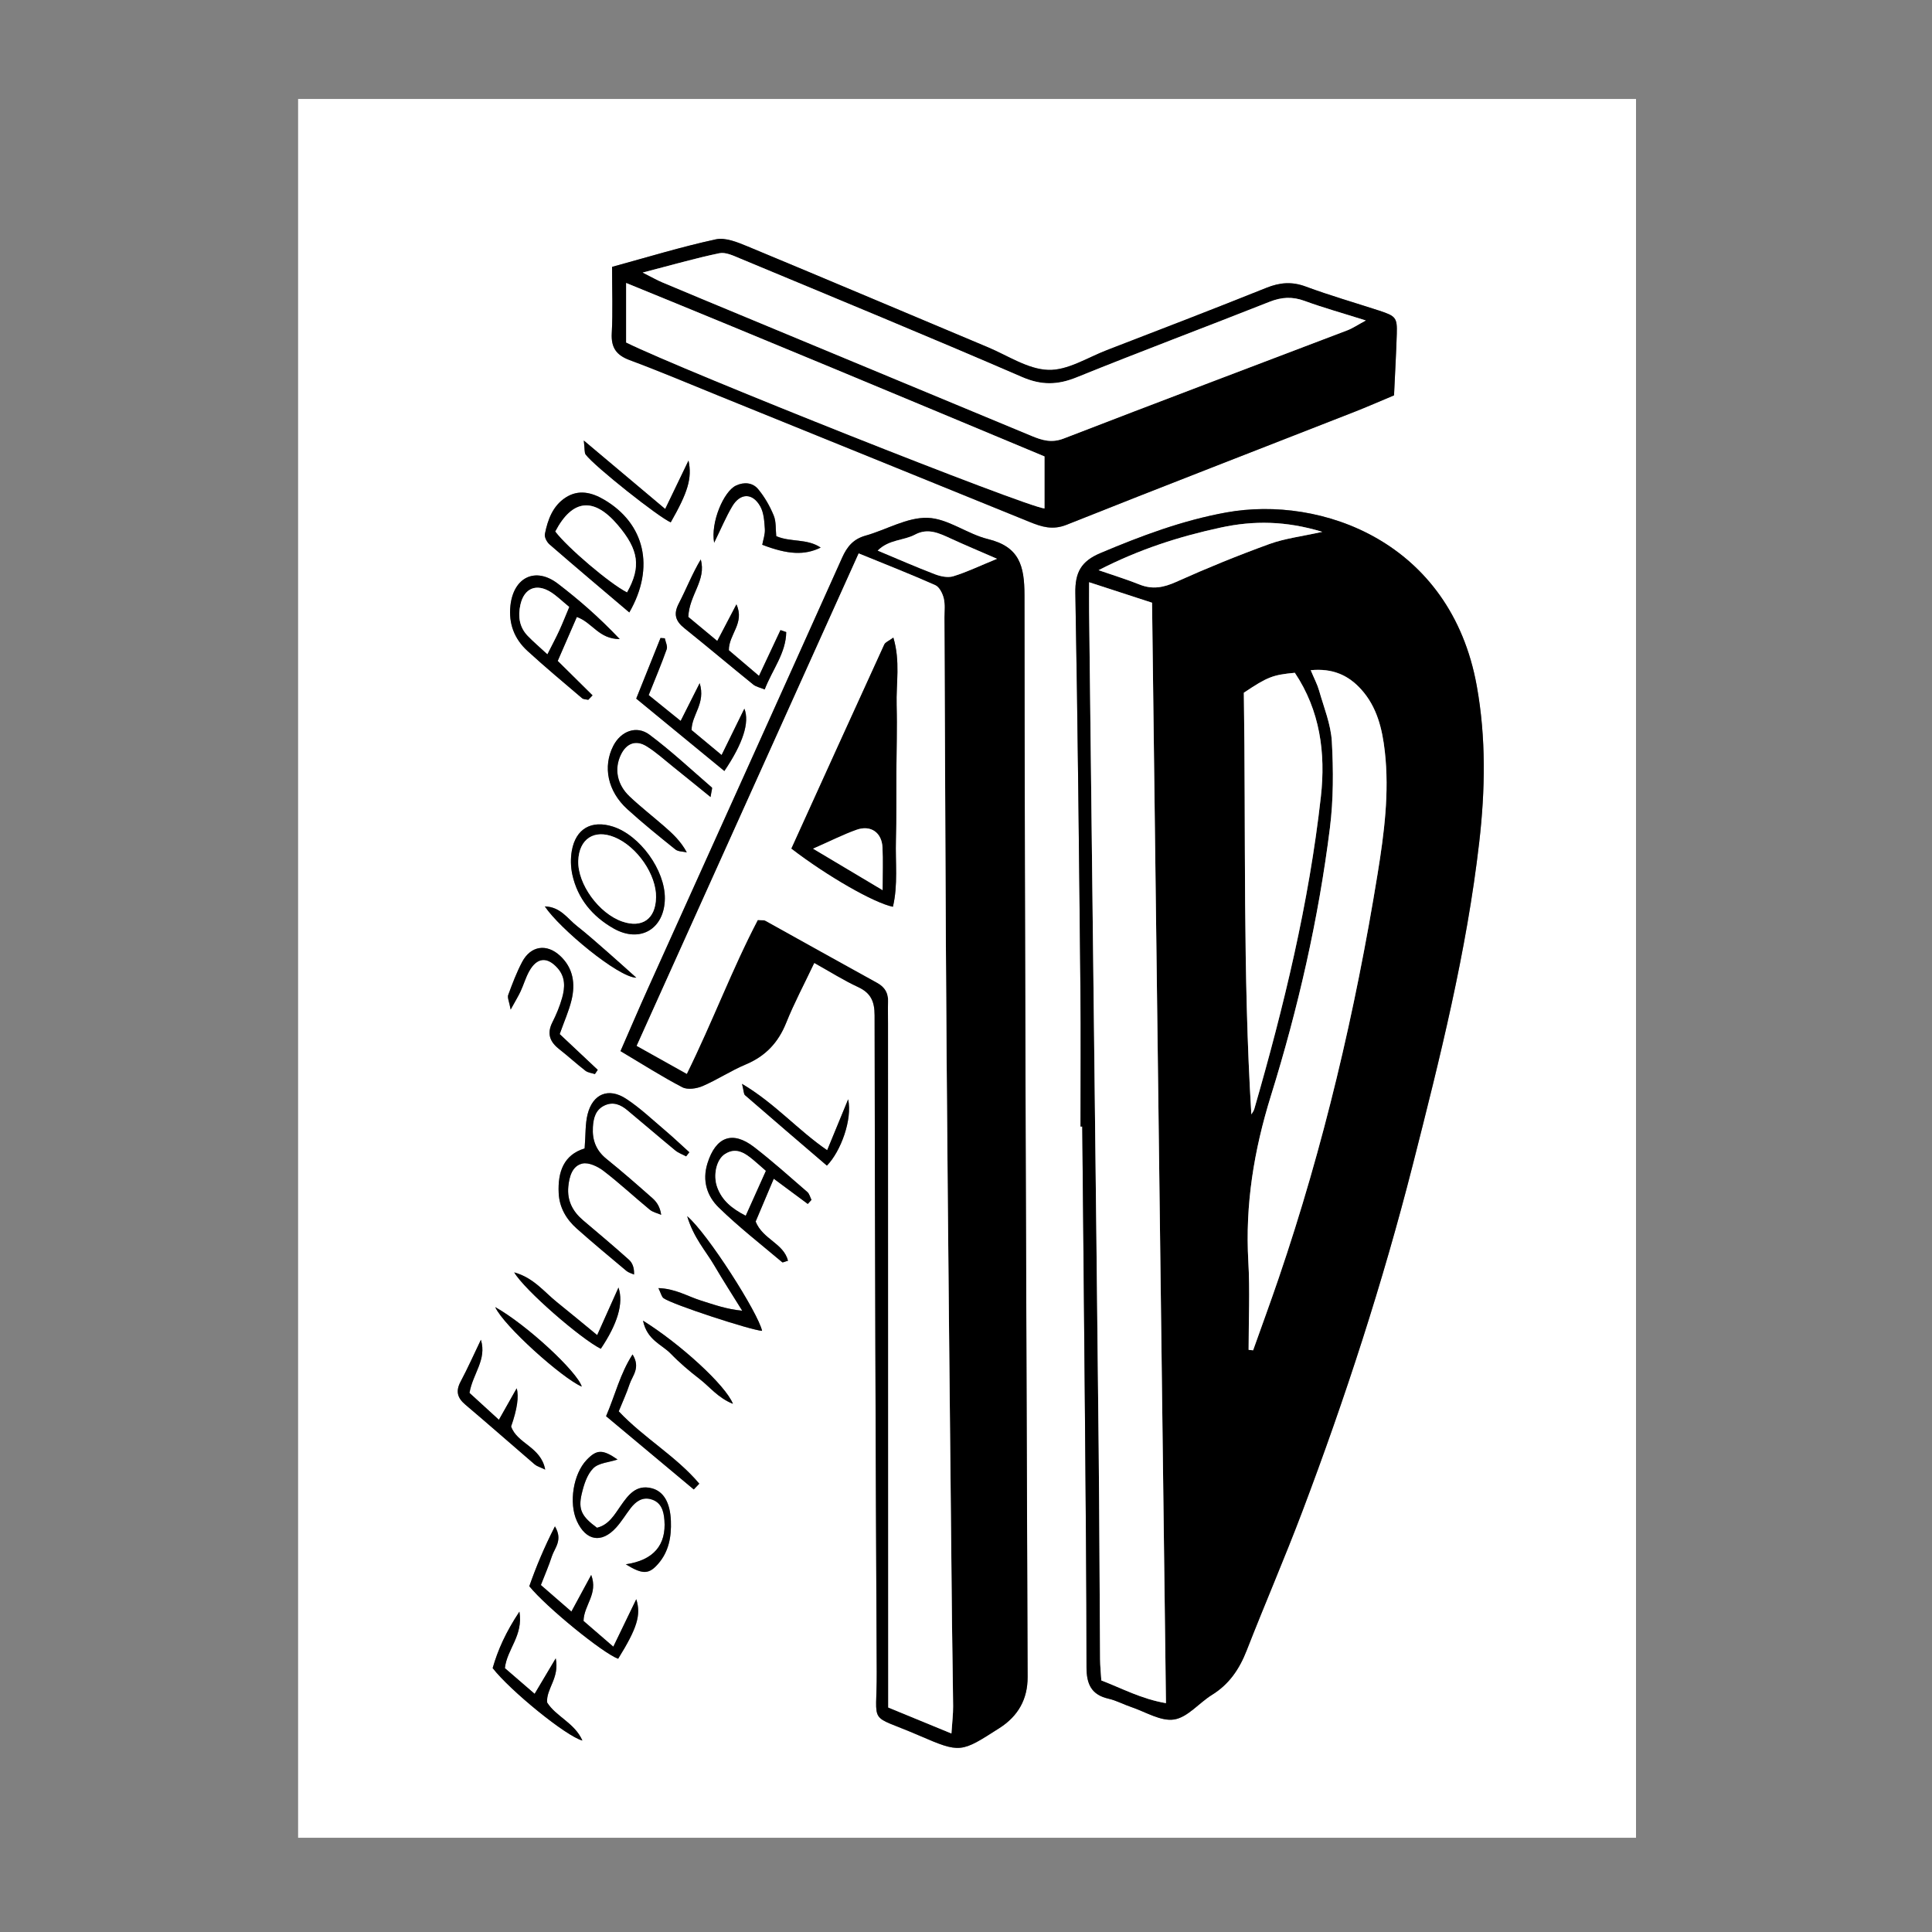 <?xml version="1.0" encoding="UTF-8"?>
<svg id="Layer_1" xmlns="http://www.w3.org/2000/svg" viewBox="0 0 400 400">
  <rect x="0" y="0" width="400" height="400" fill="#808080" stroke="none"/>
  <defs>
    <style>
      .cls-1 {
        fill: #fff;
      }
    </style>
  </defs>
  <path class="cls-1" d="M61.72,20.49h277v360H61.72V20.49ZM223.71,233.24c.12,0,.24,0,.36,0,.19,19.99.39,39.97.56,59.96.15,17.32.32,34.65.32,51.97,0,3.48.98,5.71,4.57,6.53,1.61.36,3.11,1.19,4.68,1.72,2.97.99,6.13,3.01,8.89,2.58,2.8-.43,5.15-3.43,7.83-5.09,3.58-2.21,5.69-5.37,7.2-9.22,3.75-9.61,7.85-19.07,11.5-28.72,8.89-23.5,16.65-47.37,22.86-71.73,5.63-22.08,11.18-44.18,13.78-66.88,1.24-10.79,1.43-21.59-.51-32.35-5.39-29.87-32.2-39.48-51.87-35.91-9.11,1.65-17.58,4.84-26.04,8.41-4.02,1.7-5.27,4.03-5.2,8.3.5,27.31.77,54.63,1.05,81.94.1,9.49.02,18.99.02,28.49ZM168.58,199.37c3.29,1.84,6.09,3.61,9.06,4.99,2.65,1.23,3.42,2.99,3.43,5.87.07,45.33.2,90.66.44,135.99.06,11.43-2.03,8.43,8.76,13.1,8.61,3.72,8.67,3.57,16.64-1.53q5.85-3.74,5.84-10.56c-.26-74.66-.6-149.32-.65-223.99,0-6.12-1.06-10.04-7.56-11.62-4.3-1.05-8.31-4.28-12.52-4.4-4.24-.13-8.53,2.48-12.84,3.69-2.49.7-3.79,2.23-4.82,4.53-13.35,29.76-26.8,59.48-40.21,89.21-1.89,4.2-3.7,8.44-5.69,12.98,4.5,2.67,8.55,5.27,12.8,7.48,1.08.56,2.96.28,4.19-.24,3.05-1.31,5.86-3.19,8.92-4.47,4.09-1.71,6.74-4.51,8.39-8.62,1.65-4.12,3.75-8.07,5.81-12.4ZM288.62,81.85c.2-4.41.44-8.55.57-12.69.1-3.39-.18-3.71-3.67-4.85-5.06-1.65-10.18-3.12-15.17-4.97-2.87-1.07-5.37-.86-8.16.26-10.96,4.4-21.99,8.64-33.01,12.89-4.02,1.55-8.14,4.23-12.14,4.1-4.22-.13-8.36-2.96-12.51-4.69-16.57-6.95-33.11-13.97-49.71-20.86-2.08-.86-4.6-1.92-6.62-1.48-7.11,1.54-14.09,3.68-21.48,5.7,0,4.79.17,9.27-.06,13.73-.16,2.99.93,4.54,3.72,5.58,6.08,2.26,12.05,4.8,18.07,7.23,21.59,8.75,43.17,17.5,64.75,26.28,2.5,1.02,4.75,1.72,7.61.58,19.78-7.89,39.65-15.57,59.48-23.33,2.76-1.08,5.48-2.28,8.33-3.47ZM121.04,237.78c-4.34,1.31-5.58,4.86-5.37,9.24.14,3.01,1.58,5.42,3.75,7.36,3.36,2.98,6.81,5.85,10.26,8.74.44.37,1.05.52,1.59.77.07-1.39-.33-2.41-1.05-3.06-3.1-2.77-6.29-5.45-9.46-8.14-2.18-1.84-3.37-4.09-3.1-6.99.2-2.08.8-4.31,2.91-4.79,1.3-.3,3.19.6,4.39,1.52,3.3,2.52,6.35,5.37,9.56,8.02.65.53,1.57.72,2.37,1.07-.23-1.64-.93-2.66-1.83-3.46-3.12-2.75-6.25-5.5-9.49-8.11-2.16-1.74-2.98-3.91-2.82-6.57.11-1.91.55-3.67,2.5-4.54,1.75-.78,3.27-.11,4.61,1,3.33,2.76,6.6,5.59,9.94,8.34.65.54,1.5.83,2.26,1.24.22-.28.44-.57.66-.85-1.65-1.49-3.26-3.02-4.95-4.46-2.66-2.26-5.21-4.7-8.12-6.6-3.66-2.4-6.92-1.05-7.99,3.18-.51,2.01-.39,4.19-.62,7.1ZM167.24,249.26c.25-.28.51-.56.76-.84-.28-.56-.43-1.26-.87-1.64-3.63-3.14-7.21-6.36-11.01-9.29-4.51-3.48-7.95-2.11-9.66,3.38-1.12,3.62-.08,6.78,2.34,9.13,4.14,4.03,8.72,7.6,13.14,11.33.13.11.57-.14,1.2-.31-.93-3.63-5.21-4.39-6.7-8.11,1.09-2.58,2.34-5.54,3.75-8.87,2.68,1.99,4.86,3.61,7.04,5.22ZM121.79,144.89c.3-.31.6-.62.89-.93-2.38-2.35-4.76-4.71-7.21-7.13,1.4-3.21,2.68-6.17,3.96-9.1,3.23,1.15,4.5,4.57,8.88,4.58-4.4-4.63-8.5-8.17-12.79-11.46-4.65-3.56-9.19-1.35-9.84,4.51-.42,3.76.82,6.92,3.54,9.41,3.67,3.36,7.5,6.55,11.29,9.78.3.26.85.23,1.28.33ZM130.29,126.8c5.4-9.36,3.16-18.42-5.2-23.34-2.56-1.51-5.3-2.2-7.98-.45-2.67,1.74-3.7,4.6-4.3,7.56-.13.64.41,1.66.96,2.14,5.38,4.66,10.82,9.25,16.52,14.09ZM162.78,130.85c-.4-.14-.8-.27-1.19-.41-1.42,3.02-2.84,6.04-4.45,9.48-2.48-2.11-4.46-3.8-6.24-5.31-.02-3.3,3.35-5.6,1.57-9.5-1.48,2.83-2.66,5.07-3.97,7.58-2.44-2.03-4.44-3.69-5.99-4.98.18-4.6,3.79-7.59,2.57-11.89-1.77,2.94-2.99,6.12-4.55,9.12-1.15,2.22-.66,3.65,1.18,5.12,4.79,3.84,9.48,7.8,14.25,11.66.58.47,1.41.62,2.36,1.01,1.6-4.13,4.41-7.52,4.46-11.9ZM109.59,328.4c3.53,4.36,15.29,13.92,18.4,15.02,3.87-6.25,4.8-9.02,3.75-12.33-1.65,3.41-3.1,6.42-4.75,9.83-2.48-2.14-4.45-3.84-6.17-5.33.08-3.31,3.07-5.58,1.59-9.52-1.57,2.91-2.77,5.12-4.1,7.58-2.35-2.04-4.33-3.76-6.32-5.49.86-2.21,1.66-4.04,2.27-5.93.57-1.77,2.35-3.36.64-6.22-2.22,4.35-3.89,8.37-5.3,12.38ZM134.31,143.92c1.34-3.37,2.63-6.4,3.73-9.5.22-.63-.24-1.51-.39-2.27-.3-.02-.59-.04-.89-.06-1.64,4.09-3.28,8.18-5.03,12.55,6.3,5.17,12.26,10.07,18.25,14.99,3.84-5.67,5.27-10.07,4.14-12.91-1.59,3.23-3.09,6.28-4.71,9.6-2.38-1.98-4.4-3.65-6.22-5.17.03-3.23,2.96-5.46,1.68-9.71-1.54,3.06-2.66,5.28-3.94,7.82-2.28-1.84-4.2-3.39-6.61-5.34ZM147.12,165.02c.21-1.38.4-1.86.28-1.96-4.26-3.69-8.4-7.56-12.91-10.93-2.71-2.03-5.95-.74-7.51,2.3-2.2,4.3-1.17,9.39,2.91,13.11,3.2,2.91,6.57,5.63,9.95,8.34.58.46,1.56.41,2.36.6-1.26-2.33-2.94-3.88-4.66-5.38-2.39-2.07-4.89-4.02-7.18-6.19-2.62-2.48-3.2-5.73-1.81-8.64,1.13-2.36,3.07-3.14,5.31-1.77,1.97,1.21,3.71,2.81,5.52,4.26,2.43,1.95,4.85,3.92,7.75,6.27ZM137.65,186.04c.07-5.9-5.18-13.15-10.79-14.92-4.42-1.39-7.66.44-8.47,5.01-.28,1.59-.24,3.34.1,4.92,1.09,5,4.16,8.67,8.53,11.16,5.5,3.13,10.56.13,10.63-6.18ZM129.53,323.87c3.51,2.17,4.81,2.13,6.74-.08,2.21-2.54,2.75-5.6,2.63-8.86-.14-3.74-1.45-6.14-3.98-6.78-3.21-.82-4.85,1.39-6.4,3.62-1.32,1.89-2.47,3.96-4.92,4.56-3.15-2.34-3.93-3.75-3.16-7.03.44-1.88,1.1-4,2.39-5.29,1.11-1.12,3.25-1.23,5.03-1.81-3.09-2.14-4.3-2.11-6.39.07-2.78,2.9-3.75,8.88-2.04,12.65,1.87,4.13,5.12,4.7,8.14,1.36,1.11-1.23,1.96-2.68,2.98-3.99,1.08-1.4,2.43-2.4,4.28-1.85,2.08.61,2.58,2.4,2.73,4.31.4,5.12-2.2,8.31-8.03,9.15ZM142.27,251.8c1.35,4.51,3.84,7.17,5.6,10.17,1.86,3.18,3.86,6.27,5.8,9.4-3.27-.31-5.89-1.26-8.54-2.1-2.73-.86-5.28-2.47-8.81-2.58.52,1.05.65,1.78,1.07,2.09,1.86,1.33,18.16,6.64,20.39,6.76-.76-3.61-11.27-20.18-15.51-23.74ZM115.88,214.09c.94-2.64,1.9-4.77,2.44-7.01.83-3.4.36-6.65-2.36-9.17-2.77-2.58-6.07-2.1-7.85,1.24-1.16,2.19-2.05,4.53-2.9,6.87-.2.55.2,1.32.51,3.02,1.03-1.89,1.61-2.81,2.06-3.79.63-1.35,1.04-2.82,1.76-4.12,1.6-2.92,3.74-3.11,5.91-.66,1.63,1.84,1.53,4,.93,6.12-.49,1.75-1.2,3.46-2.02,5.08-1.21,2.38-.5,4.08,1.46,5.6,1.83,1.43,3.54,3.01,5.38,4.43.52.4,1.3.47,1.96.69.2-.29.39-.58.59-.87-2.57-2.42-5.15-4.84-7.88-7.41ZM113.27,352.47c-.18-2.9,2.6-5.02,1.79-9.13-1.76,2.95-3,5.06-4.37,7.35-2.34-2.02-4.33-3.74-6.16-5.32.45-3.99,3.83-6.68,3.01-11.7-2.8,4.24-4.45,7.88-5.54,11.69,3.55,4.6,15.23,14.14,18.58,15-1.64-3.69-5.49-4.96-7.31-7.89ZM99.57,277.4c-1.39,2.9-2.7,5.84-4.21,8.68-1.05,1.98-.65,3.36,1.01,4.76,4.82,4.08,9.55,8.26,14.35,12.37.43.37,1.05.53,2.16,1.06-.85-4.74-5.83-5.37-7.05-8.93q1.88-5.37,1.15-7.9c-1.25,2.2-2.35,4.15-3.68,6.52-2.32-2.12-4.34-3.97-6.09-5.57.7-4.04,3.6-6.84,2.37-10.98ZM160.73,111.01c-.15-1.42,0-3-.53-4.29-.8-1.94-1.89-3.85-3.23-5.46-1.13-1.35-2.92-1.52-4.59-.72-2.55,1.21-5.27,7.62-4.51,11.83,1.45-2.95,2.43-5.33,3.74-7.53,1.66-2.8,4.2-2.84,5.8-.02.76,1.34.85,3.12.96,4.73.07,1.08-.35,2.19-.54,3.24,5.3,2.03,8.73,2.22,12.1.58-2.86-1.92-6.23-1.08-9.18-2.36ZM120.87,91.21c.22,1.81.09,2.51.39,2.9,1.91,2.52,15.2,13.03,17.61,14.03,3.53-6.19,4.46-9.1,3.68-12.8-1.76,3.64-3.24,6.73-4.83,10.03-5.67-4.77-10.83-9.1-16.85-14.17ZM143.64,308.38c.38-.4.77-.8,1.15-1.2-4.82-5.7-11.51-9.47-16.68-14.98.79-1.96,1.63-3.75,2.24-5.61.58-1.78,2.34-3.39.62-6.17-2.59,4.03-3.58,8.33-5.48,12.79,6.07,5.07,12.11,10.12,18.16,15.17ZM171.2,241.33c2.9-2.98,5.3-9.61,4.4-13.73-1.64,3.98-2.92,7.11-4.34,10.54-6.07-4.14-10.78-9.68-17.63-13.74.37,1.47.33,2.1.62,2.35,5.63,4.89,11.3,9.74,16.95,14.58ZM123.64,276.42c-3.01-2.47-5.65-4.67-8.33-6.82-2.66-2.13-4.8-5.04-8.85-6.17,2.14,3.66,13.8,13.76,17.93,15.82,3.44-5.15,4.76-9.39,3.66-12.68-1.52,3.39-2.9,6.49-4.41,9.85ZM133.12,273.42c.84,4.05,3.89,4.92,5.72,6.82,1.85,1.9,3.89,3.64,5.99,5.26,2.1,1.62,3.79,3.9,6.91,5.15-1.49-3.82-10.88-12.39-18.63-17.23ZM131.73,202.42c-1.95-1.75-3.89-3.51-5.86-5.23-2.13-1.86-4.24-3.75-6.47-5.5-1.92-1.51-3.36-3.93-6.61-4.03,3.03,4.57,15.22,14.71,18.93,14.76ZM102.53,270.62c1.78,3.92,13.9,14.75,17.92,16.46-.93-3.06-11.32-12.75-17.92-16.46Z"/>
  <path d="M223.71,233.24c0-9.5.08-18.99-.02-28.49-.28-27.32-.55-54.63-1.05-81.94-.08-4.28,1.17-6.61,5.2-8.3,8.46-3.57,16.93-6.76,26.04-8.41,19.68-3.57,46.49,6.04,51.87,35.91,1.94,10.76,1.75,21.57.51,32.35-2.61,22.69-8.16,44.8-13.78,66.88-6.21,24.35-13.97,48.23-22.86,71.73-3.65,9.64-7.75,19.11-11.5,28.72-1.5,3.85-3.62,7.01-7.2,9.22-2.68,1.66-5.03,4.65-7.83,5.09-2.77.43-5.92-1.58-8.89-2.58-1.58-.53-3.07-1.35-4.68-1.72-3.59-.81-4.57-3.05-4.57-6.53,0-17.32-.18-34.65-.32-51.97-.17-19.99-.37-39.97-.56-59.96-.12,0-.24,0-.36,0ZM225.49,120.55c0,2.45-.02,4.24,0,6.02.34,29.15.68,58.31,1.02,87.46.33,28.65.67,57.3.96,85.96.15,14.49.18,28.99.29,43.49.01,1.46.17,2.92.26,4.43,4.36,1.67,8.28,3.83,13.38,4.7-.96-76.08-1.92-151.78-2.88-227.83-4.24-1.38-8.27-2.69-13.03-4.24ZM258.51,279.46c.31.03.62.07.94.1,1.77-4.98,3.6-9.95,5.3-14.95,9.3-27.29,15.85-55.25,20.47-83.68,1.36-8.38,2.46-16.82,1.5-25.35-.53-4.69-1.62-9.22-4.89-12.85-2.65-2.95-5.91-4.42-10.45-3.98.75,1.8,1.38,2.97,1.73,4.21.98,3.49,2.44,6.99,2.64,10.54.33,5.96.34,12.02-.4,17.93-2.36,18.83-6.59,37.34-12.21,55.42-3.52,11.3-5.36,22.53-4.68,34.31.35,6.08.06,12.19.06,18.29ZM259.08,230.74c.21-.37.49-.71.61-1.11,6.13-21.23,11.33-42.68,13.79-64.68,1.01-9.08-.19-17.86-5.39-25.65-4.59.44-5.64.84-10.56,4.13.44,28.89-.25,58.08,1.56,87.32ZM273.77,110.11c-7.56-2.28-14.18-2.36-21-.89-8.64,1.86-16.93,4.51-25.32,8.83,3.2,1.11,5.88,1.93,8.48,2.97,2.67,1.07,4.96.63,7.57-.54,6.34-2.85,12.79-5.48,19.32-7.85,3.23-1.17,6.74-1.58,10.95-2.52Z"/>
  <path d="M168.58,199.37c-2.05,4.34-4.16,8.28-5.81,12.4-1.65,4.11-4.3,6.91-8.39,8.62-3.06,1.28-5.87,3.16-8.92,4.47-1.24.53-3.11.81-4.19.24-4.25-2.21-8.3-4.81-12.8-7.48,1.99-4.54,3.79-8.78,5.69-12.98,13.41-29.74,26.86-59.45,40.21-89.21,1.03-2.3,2.33-3.83,4.82-4.53,4.32-1.21,8.61-3.82,12.84-3.69,4.2.12,8.22,3.35,12.52,4.4,6.5,1.59,7.55,5.51,7.56,11.62.05,74.66.39,149.32.65,223.99q.02,6.82-5.84,10.56c-7.97,5.1-8.04,5.25-16.64,1.53-10.79-4.67-8.7-1.67-8.76-13.1-.24-45.33-.38-90.66-.44-135.99,0-2.88-.77-4.64-3.43-5.87-2.98-1.38-5.77-3.15-9.06-4.99ZM156.89,190.47c.92.08,1.3,0,1.57.15,7.71,4.28,15.4,8.6,23.13,12.84,1.67.92,2.38,2.17,2.29,4.03-.08,1.5,0,3,0,4.5.01,45.16.02,90.32.03,135.49,0,1.97,0,3.93,0,6.04,4.44,1.83,8.49,3.49,13.08,5.38.16-2.4.36-4.02.35-5.63-.04-5.66-.18-11.33-.23-16.99-.39-39.32-.82-78.65-1.12-117.97-.23-30.16-.3-60.33-.45-90.49,0-1.33.17-2.72-.15-3.98-.25-1-.91-2.32-1.75-2.69-5.11-2.27-10.32-4.31-15.85-6.57-15.41,34.19-30.63,67.94-45.96,101.95,3.77,2.11,7.02,3.92,10.37,5.8,5.37-10.91,9.42-21.79,14.7-31.86ZM206.43,115.69c-3.85-1.68-6.7-2.87-9.5-4.16-2.42-1.11-4.78-2.3-7.48-.85-2.34,1.26-5.39.98-7.73,3.31,4.21,1.76,7.99,3.42,11.84,4.89,1.17.45,2.68.76,3.81.42,2.75-.84,5.37-2.11,9.06-3.62Z"/>
  <path d="M288.62,81.85c-2.85,1.19-5.57,2.39-8.33,3.47-19.83,7.77-39.69,15.45-59.48,23.33-2.86,1.14-5.11.43-7.61-.58-21.57-8.78-43.16-17.52-64.75-26.28-6.01-2.44-11.99-4.98-18.07-7.23-2.78-1.03-3.88-2.59-3.72-5.58.24-4.46.06-8.94.06-13.73,7.39-2.02,14.37-4.16,21.48-5.7,2.01-.44,4.53.62,6.62,1.48,16.6,6.89,33.14,13.91,49.71,20.86,4.14,1.74,8.29,4.56,12.51,4.69,4,.13,8.12-2.55,12.14-4.1,11.02-4.25,22.05-8.49,33.01-12.89,2.79-1.12,5.28-1.33,8.16-.26,4.98,1.85,10.11,3.32,15.17,4.97,3.48,1.14,3.77,1.46,3.67,4.85-.13,4.14-.37,8.28-.57,12.69ZM133.06,56.43c2.08,1.04,3.04,1.59,4.04,2.02,5.21,2.19,10.44,4.36,15.66,6.53,20.27,8.42,40.54,16.84,60.81,25.27,2.17.91,4.14,1.52,6.66.54,19.54-7.56,39.15-14.94,58.72-22.4,1.1-.42,2.09-1.11,3.83-2.04-4.83-1.52-8.83-2.63-12.71-4.06-2.52-.92-4.73-.79-7.21.19-13.29,5.26-26.69,10.27-39.94,15.64-3.96,1.6-7.3,1.68-11.34-.07-19.38-8.39-38.91-16.43-58.4-24.55-1.35-.56-2.96-1.34-4.25-1.07-4.97,1.03-9.86,2.45-15.87,4ZM129.64,70.91c12,5.91,82.9,34.07,86.61,34.36v-10.77c-28.7-11.98-57.38-23.99-86.61-35.91v12.32Z"/>
  <path d="M121.04,237.78c.23-2.91.11-5.09.62-7.1,1.07-4.22,4.33-5.58,7.99-3.18,2.9,1.9,5.45,4.35,8.12,6.6,1.69,1.44,3.3,2.97,4.95,4.46-.22.28-.44.57-.66.85-.76-.41-1.61-.7-2.26-1.24-3.34-2.75-6.61-5.58-9.94-8.34-1.34-1.11-2.86-1.78-4.61-1-1.95.87-2.38,2.63-2.5,4.54-.16,2.66.66,4.83,2.82,6.57,3.24,2.61,6.37,5.35,9.49,8.11.9.79,1.6,1.81,1.83,3.46-.8-.35-1.73-.53-2.37-1.07-3.21-2.64-6.26-5.49-9.56-8.02-1.2-.92-3.09-1.82-4.39-1.52-2.1.48-2.71,2.71-2.91,4.79-.27,2.9.92,5.15,3.1,6.99,3.18,2.68,6.36,5.36,9.46,8.14.72.65,1.12,1.67,1.05,3.06-.53-.25-1.15-.4-1.59-.77-3.44-2.88-6.9-5.75-10.26-8.74-2.17-1.93-3.61-4.35-3.75-7.36-.21-4.38,1.04-7.92,5.37-9.24Z"/>
  <path d="M167.24,249.26c-2.18-1.62-4.36-3.24-7.04-5.22-1.41,3.33-2.66,6.29-3.75,8.87,1.49,3.71,5.77,4.47,6.7,8.11-.63.17-1.07.42-1.2.31-4.42-3.73-9.01-7.3-13.14-11.33-2.41-2.35-3.46-5.52-2.34-9.13,1.71-5.49,5.15-6.86,9.66-3.38,3.8,2.93,7.38,6.15,11.01,9.29.44.38.59,1.09.87,1.64-.25.28-.51.56-.76.84ZM158.54,242.41c-1.16-1.01-1.89-1.67-2.64-2.3-1.73-1.43-3.56-2.64-5.83-1.15-1.76,1.15-2.46,4.36-1.57,6.82,1.01,2.79,3.09,4.45,5.89,5.89,1.43-3.19,2.71-6.03,4.16-9.26Z"/>
  <path d="M121.79,144.89c-.43-.1-.98-.08-1.28-.33-3.79-3.23-7.62-6.42-11.29-9.78-2.72-2.48-3.95-5.64-3.54-9.41.65-5.87,5.19-8.08,9.84-4.51,4.28,3.28,8.39,6.82,12.79,11.46-4.38-.02-5.65-3.44-8.88-4.58-1.27,2.93-2.56,5.89-3.96,9.1,2.45,2.42,4.83,4.78,7.21,7.13-.3.31-.6.62-.89.93ZM113.33,135.44c.99-1.96,1.76-3.4,2.44-4.87.73-1.6,1.37-3.23,2.07-4.89-1.49-1.22-2.55-2.28-3.78-3.06-3-1.89-5.55-.84-6.31,2.58-.53,2.36-.25,4.63,1.51,6.46,1.14,1.18,2.39,2.24,4.07,3.8Z"/>
  <path d="M130.29,126.8c-5.7-4.84-11.15-9.42-16.52-14.09-.55-.48-1.08-1.5-.96-2.14.59-2.96,1.62-5.83,4.3-7.56,2.68-1.74,5.42-1.06,7.98.45,8.37,4.92,10.6,13.97,5.2,23.34ZM114.98,110.04c2.55,3.37,11.34,10.82,14.84,12.59,2.93-5.27,2.45-8.78-1.91-13.92-4.97-5.85-9.39-5.4-12.93,1.33Z"/>
  <path d="M162.78,130.85c-.05,4.38-2.86,7.76-4.46,11.9-.95-.4-1.78-.55-2.36-1.01-4.77-3.86-9.46-7.82-14.25-11.66-1.84-1.47-2.33-2.91-1.18-5.12,1.56-3.01,2.79-6.18,4.55-9.12,1.22,4.3-2.39,7.29-2.57,11.89,1.55,1.29,3.55,2.95,5.99,4.98,1.31-2.51,2.49-4.75,3.97-7.58,1.77,3.9-1.59,6.2-1.57,9.5,1.78,1.51,3.75,3.2,6.24,5.31,1.62-3.44,3.03-6.46,4.45-9.48.4.14.8.27,1.19.41Z"/>
  <path d="M109.59,328.4c1.4-4.02,3.08-8.03,5.3-12.38,1.7,2.86-.07,4.45-.64,6.22-.61,1.89-1.41,3.72-2.27,5.93,1.99,1.73,3.97,3.44,6.32,5.49,1.33-2.46,2.52-4.67,4.1-7.58,1.48,3.94-1.51,6.21-1.59,9.52,1.72,1.49,3.69,3.19,6.17,5.33,1.65-3.41,3.11-6.42,4.75-9.83,1.05,3.31.12,6.08-3.75,12.33-3.11-1.11-14.87-10.67-18.4-15.02Z"/>
  <path d="M134.31,143.92c2.42,1.95,4.33,3.5,6.61,5.34,1.28-2.55,2.4-4.76,3.94-7.82,1.28,4.24-1.65,6.48-1.68,9.71,1.82,1.51,3.84,3.19,6.22,5.17,1.63-3.31,3.13-6.36,4.71-9.6,1.13,2.84-.3,7.23-4.14,12.91-6-4.92-11.95-9.82-18.25-14.99,1.75-4.37,3.39-8.46,5.03-12.55.3.02.59.04.89.06.15.76.61,1.64.39,2.27-1.1,3.1-2.39,6.14-3.73,9.5Z"/>
  <path d="M147.12,165.02c-2.9-2.35-5.31-4.32-7.75-6.27-1.82-1.45-3.55-3.05-5.52-4.26-2.23-1.37-4.17-.59-5.31,1.77-1.4,2.91-.82,6.16,1.81,8.64,2.29,2.17,4.8,4.11,7.18,6.19,1.72,1.5,3.41,3.05,4.66,5.38-.8-.19-1.78-.14-2.36-.6-3.38-2.71-6.75-5.43-9.95-8.34-4.09-3.72-5.11-8.81-2.91-13.11,1.56-3.04,4.8-4.33,7.51-2.3,4.51,3.37,8.64,7.24,12.91,10.93.12.11-.07.58-.28,1.96Z"/>
  <path d="M137.65,186.04c-.07,6.3-5.14,9.31-10.63,6.18-4.37-2.49-7.44-6.16-8.53-11.16-.34-1.58-.38-3.33-.1-4.92.81-4.57,4.06-6.4,8.47-5.01,5.61,1.77,10.86,9.02,10.79,14.92ZM135.82,185.84c.09-4.74-3.93-10.58-8.61-12.5-4.18-1.71-7.33.34-7.49,4.87-.17,4.8,4.29,10.94,9.13,12.6,4.11,1.4,6.88-.57,6.96-4.96Z"/>
  <path d="M129.53,323.87c5.83-.84,8.43-4.03,8.03-9.15-.15-1.91-.65-3.69-2.73-4.31-1.85-.55-3.21.46-4.28,1.85-1.01,1.32-1.87,2.77-2.98,3.99-3.03,3.35-6.27,2.77-8.14-1.36-1.7-3.76-.74-9.75,2.04-12.65,2.09-2.18,3.3-2.21,6.39-.07-1.78.59-3.91.69-5.03,1.81-1.29,1.29-1.95,3.42-2.39,5.29-.77,3.28,0,4.7,3.16,7.03,2.45-.6,3.6-2.67,4.92-4.56,1.55-2.23,3.19-4.44,6.4-3.62,2.52.64,3.84,3.04,3.98,6.78.12,3.25-.42,6.32-2.63,8.86-1.92,2.21-3.23,2.25-6.74.08Z"/>
  <path d="M142.27,251.8c4.24,3.56,14.76,20.13,15.51,23.74-2.23-.12-18.54-5.43-20.39-6.76-.43-.31-.55-1.04-1.07-2.09,3.54.11,6.08,1.73,8.81,2.58,2.66.83,5.27,1.79,8.54,2.1-1.94-3.13-3.94-6.22-5.8-9.4-1.76-3-4.24-5.66-5.6-10.17Z"/>
  <path d="M115.88,214.09c2.73,2.57,5.3,4.99,7.88,7.41-.2.29-.39.58-.59.87-.66-.22-1.44-.29-1.96-.69-1.84-1.42-3.55-3-5.38-4.43-1.96-1.52-2.66-3.22-1.46-5.6.82-1.62,1.53-3.33,2.02-5.08.59-2.12.7-4.28-.93-6.12-2.17-2.45-4.3-2.25-5.91.66-.72,1.3-1.13,2.76-1.76,4.12-.45.98-1.03,1.9-2.06,3.79-.31-1.7-.71-2.47-.51-3.02.86-2.33,1.74-4.68,2.9-6.87,1.78-3.34,5.07-3.82,7.85-1.24,2.72,2.53,3.18,5.77,2.36,9.17-.54,2.24-1.51,4.38-2.44,7.01Z"/>
  <path d="M113.27,352.47c1.82,2.93,5.68,4.2,7.31,7.89-3.35-.86-15.03-10.4-18.58-15,1.09-3.81,2.73-7.46,5.54-11.69.82,5.01-2.56,7.71-3.01,11.7,1.83,1.58,3.82,3.3,6.16,5.32,1.36-2.3,2.61-4.4,4.37-7.35.81,4.11-1.98,6.23-1.79,9.13Z"/>
  <path d="M99.57,277.4c1.24,4.14-1.67,6.94-2.37,10.98,1.76,1.61,3.77,3.45,6.09,5.57,1.34-2.37,2.44-4.32,3.68-6.52q.73,2.53-1.15,7.9c1.21,3.57,6.19,4.2,7.05,8.93-1.1-.53-1.72-.69-2.16-1.06-4.79-4.11-9.53-8.3-14.35-12.37-1.66-1.4-2.06-2.78-1.01-4.76,1.51-2.84,2.81-5.78,4.21-8.68Z"/>
  <path d="M160.73,111.01c2.95,1.29,6.33.44,9.18,2.36-3.37,1.64-6.8,1.45-12.1-.58.19-1.04.61-2.16.54-3.24-.11-1.6-.2-3.39-.96-4.73-1.6-2.83-4.14-2.78-5.8.02-1.3,2.19-2.29,4.58-3.74,7.53-.76-4.2,1.96-10.61,4.51-11.83,1.68-.8,3.47-.63,4.59.72,1.34,1.61,2.43,3.51,3.23,5.46.54,1.29.38,2.87.53,4.29Z"/>
  <path d="M120.87,91.21c6.02,5.07,11.18,9.4,16.85,14.17,1.59-3.3,3.08-6.39,4.83-10.03.78,3.69-.16,6.61-3.68,12.8-2.41-1-15.7-11.51-17.61-14.03-.29-.39-.17-1.1-.39-2.9Z"/>
  <path d="M143.64,308.38c-6.05-5.05-12.09-10.1-18.16-15.17,1.91-4.46,2.89-8.76,5.48-12.79,1.72,2.77-.03,4.39-.62,6.17-.61,1.86-1.45,3.66-2.24,5.61,5.18,5.51,11.87,9.28,16.68,14.98-.38.4-.77.8-1.15,1.2Z"/>
  <path d="M171.2,241.33c-5.65-4.84-11.32-9.69-16.95-14.58-.29-.25-.25-.88-.62-2.35,6.85,4.06,11.57,9.6,17.63,13.74,1.41-3.44,2.7-6.56,4.34-10.54.9,4.12-1.49,10.76-4.4,13.73Z"/>
  <path d="M123.64,276.42c1.5-3.36,2.89-6.46,4.41-9.85,1.1,3.29-.21,7.54-3.66,12.68-4.13-2.06-15.79-12.16-17.93-15.82,4.04,1.13,6.19,4.04,8.85,6.17,2.68,2.15,5.32,4.35,8.33,6.82Z"/>
  <path d="M133.12,273.42c7.75,4.83,17.13,13.41,18.63,17.23-3.12-1.26-4.81-3.53-6.91-5.15-2.1-1.62-4.15-3.35-5.99-5.26-1.84-1.89-4.88-2.77-5.72-6.82Z"/>
  <path d="M131.73,202.42c-3.71-.05-15.9-10.19-18.93-14.76,3.25.1,4.69,2.52,6.61,4.03,2.22,1.74,4.33,3.64,6.47,5.5,1.97,1.72,3.91,3.49,5.86,5.23Z"/>
  <path d="M102.53,270.62c6.6,3.71,16.99,13.4,17.92,16.46-4.02-1.71-16.14-12.54-17.92-16.46Z"/>
  <path class="cls-1" d="M225.49,120.55c4.75,1.55,8.78,2.86,13.03,4.24.96,76.04,1.92,151.75,2.88,227.83-5.1-.87-9.02-3.03-13.38-4.7-.09-1.51-.25-2.97-.26-4.43-.11-14.5-.14-28.99-.29-43.49-.29-28.65-.63-57.31-.96-85.96-.33-29.15-.68-58.31-1.02-87.46-.02-1.78,0-3.57,0-6.02Z"/>
  <path class="cls-1" d="M258.51,279.46c0-6.1.29-12.21-.06-18.29-.67-11.78,1.17-23,4.68-34.31,5.63-18.08,9.85-36.59,12.21-55.42.74-5.91.73-11.97.4-17.93-.2-3.55-1.65-7.05-2.64-10.54-.35-1.24-.98-2.41-1.73-4.21,4.54-.43,7.8,1.04,10.45,3.98,3.27,3.63,4.36,8.16,4.89,12.85.96,8.53-.14,16.97-1.5,25.35-4.61,28.43-11.17,56.39-20.47,83.68-1.71,5.01-3.53,9.97-5.3,14.95-.31-.03-.62-.07-.94-.1Z"/>
  <path class="cls-1" d="M259.08,230.74c-1.8-29.24-1.12-58.43-1.56-87.32,4.92-3.29,5.97-3.69,10.56-4.13,5.2,7.79,6.41,16.57,5.39,25.65-2.46,22.01-7.66,43.45-13.79,64.68-.11.4-.4.74-.61,1.11Z"/>
  <path class="cls-1" d="M273.77,110.11c-4.21.94-7.72,1.35-10.95,2.52-6.53,2.37-12.98,5-19.32,7.85-2.6,1.17-4.9,1.61-7.57.54-2.59-1.04-5.27-1.86-8.48-2.97,8.39-4.32,16.68-6.97,25.32-8.83,6.82-1.47,13.43-1.39,21,.89Z"/>
  <path class="cls-1" d="M156.89,190.47c-5.28,10.06-9.32,20.95-14.7,31.86-3.35-1.88-6.59-3.69-10.37-5.8,15.33-34.01,30.55-67.76,45.96-101.95,5.53,2.26,10.74,4.3,15.85,6.57.84.37,1.5,1.69,1.75,2.69.31,1.26.14,2.65.15,3.98.15,30.16.22,60.33.45,90.49.3,39.32.73,78.65,1.12,117.97.06,5.66.19,11.33.23,16.99.01,1.62-.19,3.24-.35,5.63-4.59-1.89-8.64-3.55-13.08-5.38,0-2.11,0-4.07,0-6.04-.01-45.16-.02-90.32-.03-135.49,0-1.5-.07-3,0-4.5.09-1.87-.62-3.12-2.29-4.03-7.73-4.25-15.42-8.57-23.13-12.84-.26-.15-.65-.07-1.57-.15ZM163.85,175.69c7.4,5.68,17.07,11.24,21.02,12.05,1.08-4.57.49-9.22.62-13.8.13-4.65.06-9.31.09-13.97.03-4.66.18-9.32.06-13.97-.12-4.5.8-9.09-.68-13.99-.92.68-1.65.94-1.88,1.43-6.42,14.03-12.8,28.08-19.23,42.25Z"/>
  <path class="cls-1" d="M206.43,115.69c-3.69,1.51-6.31,2.78-9.06,3.62-1.13.35-2.64.03-3.81-.42-3.85-1.47-7.63-3.13-11.84-4.89,2.33-2.33,5.38-2.05,7.73-3.31,2.7-1.45,5.06-.26,7.48.85,2.8,1.29,5.65,2.48,9.5,4.16Z"/>
  <path class="cls-1" d="M133.06,56.43c6.01-1.55,10.9-2.97,15.87-4,1.29-.27,2.9.5,4.25,1.07,19.49,8.12,39.02,16.16,58.4,24.55,4.04,1.75,7.38,1.68,11.34.07,13.25-5.37,26.65-10.38,39.94-15.64,2.47-.98,4.69-1.11,7.21-.19,3.88,1.42,7.88,2.53,12.71,4.06-1.73.93-2.73,1.62-3.83,2.04-19.58,7.46-39.18,14.84-58.72,22.4-2.52.97-4.48.36-6.66-.54-20.27-8.44-40.54-16.85-60.81-25.27-5.22-2.17-10.45-4.33-15.66-6.53-1.01-.42-1.96-.97-4.04-2.02Z"/>
  <path class="cls-1" d="M129.64,70.91v-12.32c29.23,11.92,57.91,23.93,86.61,35.91v10.77c-3.71-.29-74.62-28.45-86.61-34.36Z"/>
  <path class="cls-1" d="M158.54,242.41c-1.45,3.23-2.73,6.07-4.16,9.26-2.8-1.44-4.89-3.1-5.89-5.89-.88-2.45-.19-5.66,1.57-6.82,2.27-1.49,4.1-.29,5.83,1.15.76.63,1.49,1.29,2.64,2.3Z"/>
  <path class="cls-1" d="M113.33,135.44c-1.68-1.56-2.94-2.62-4.07-3.8-1.77-1.83-2.04-4.1-1.51-6.46.77-3.42,3.32-4.47,6.31-2.58,1.23.78,2.29,1.84,3.78,3.06-.7,1.66-1.34,3.3-2.07,4.89-.68,1.48-1.45,2.91-2.44,4.87Z"/>
  <path class="cls-1" d="M114.98,110.04c3.53-6.73,7.96-7.18,12.93-1.33,4.36,5.13,4.85,8.65,1.91,13.92-3.5-1.76-12.29-9.22-14.84-12.59Z"/>
  <path class="cls-1" d="M135.82,185.84c-.08,4.39-2.85,6.37-6.96,4.96-4.85-1.65-9.3-7.79-9.13-12.6.16-4.53,3.31-6.58,7.49-4.87,4.68,1.92,8.7,7.76,8.61,12.5Z"/>
  <path d="M163.85,175.69c6.44-14.17,12.81-28.23,19.23-42.25.22-.49.96-.75,1.88-1.43,1.47,4.9.55,9.49.68,13.99.13,4.65-.03,9.31-.06,13.97-.03,4.66.04,9.32-.09,13.97-.13,4.58.46,9.23-.62,13.8-3.95-.81-13.62-6.37-21.02-12.05ZM168.34,175.71c5.31,3.16,9.56,5.7,14.39,8.58,0-3.56.09-6.19-.02-8.81-.13-3.1-2.42-4.73-5.37-3.68-2.75.98-5.38,2.31-9,3.91Z"/>
  <path class="cls-1" d="M168.34,175.71c3.62-1.59,6.25-2.93,9-3.91,2.95-1.05,5.24.58,5.37,3.68.11,2.62.02,5.25.02,8.81-4.84-2.88-9.09-5.42-14.39-8.58Z"/>
</svg>